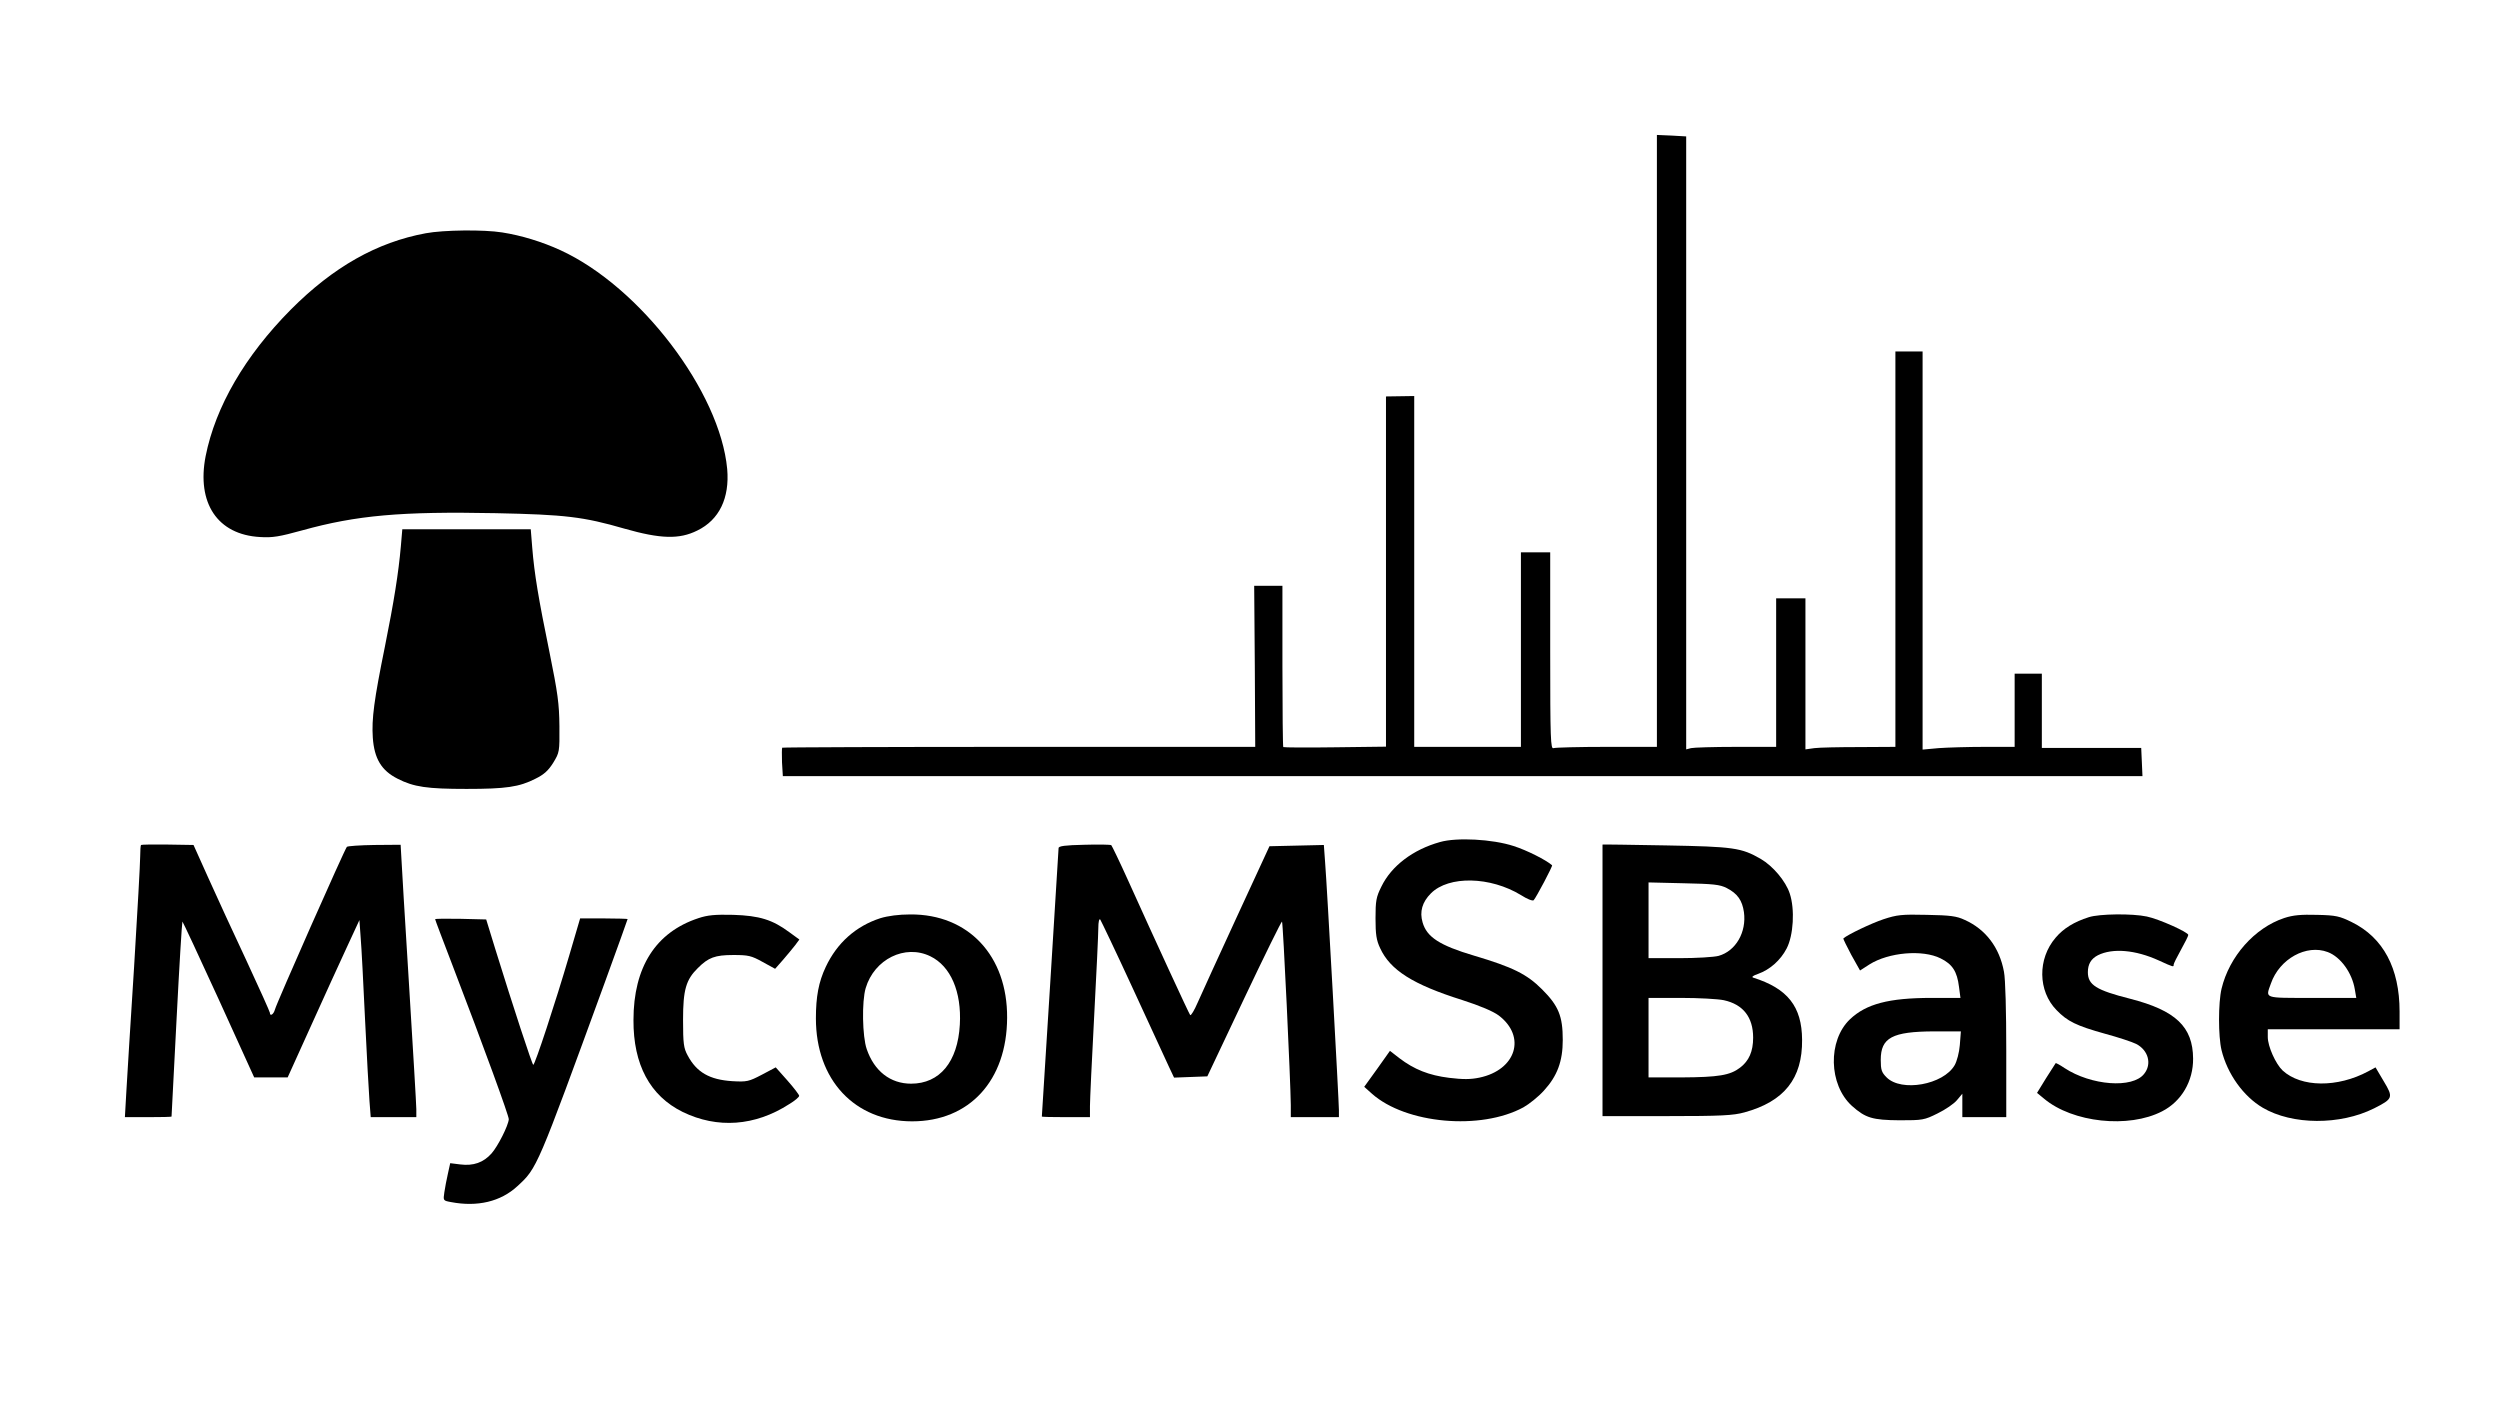 <?xml version="1.0" encoding="UTF-8" standalone="no"?>
<!DOCTYPE svg PUBLIC "-//W3C//DTD SVG 20010904//EN" "http://www.w3.org/TR/2001/REC-SVG-20010904/DTD/svg10.dtd">
<svg version="1.0" xmlns="http://www.w3.org/2000/svg" width="1195pt" height="672pt" viewBox="0 0 1195 672" preserveAspectRatio="xMidYMid meet">

<g transform="translate(0,672) scale(0.1,-0.1)" fill="#000000" stroke="none">
<path d="M7920 4613 l0 -1463 -239 0 c-132 0 -246 -3 -255 -6 -14 -6 -16 39 -16 465 l0 471 -70 0 -70 0 0 -465 0 -465 -255 0 -255 0 0 838 0 839 -67 -1 -68 -1 0 -837 0 -837 -243 -3 c-134 -2 -246 -1 -248 1 -2 2 -4 177 -4 388 l0 383 -67 0 -68 0 3 -385 2 -385 -1128 0 c-621 0 -1131 -2 -1133 -4 -2 -2 -2 -34 -1 -70 l4 -66 3249 0 3250 0 -3 68 -3 67 -237 0 -238 0 0 177 0 178 -65 0 -65 0 0 -175 0 -175 -143 0 c-79 0 -178 -3 -220 -6 l-77 -7 0 952 0 951 -65 0 -65 0 0 -945 0 -945 -172 -1 c-95 0 -192 -2 -215 -5 l-43 -6 0 361 0 361 -70 0 -70 0 0 -355 0 -355 -192 0 c-106 0 -203 -3 -215 -6 l-23 -6 0 1465 0 1465 -70 4 -70 3 0 -1462z"/>
<path d="M2035 5605 c-233 -43 -442 -161 -645 -365 -219 -221 -360 -464 -407 -700 -44 -225 57 -376 260 -387 60 -4 93 2 202 32 260 72 472 91 925 82 332 -7 418 -17 615 -74 172 -49 262 -52 348 -9 105 51 155 155 143 294 -34 369 -416 871 -797 1046 -87 40 -188 71 -279 85 -87 14 -279 12 -365 -4z"/>
<path d="M1916 4108 c-11 -126 -33 -264 -76 -478 -52 -256 -64 -346 -58 -436 7 -100 41 -157 118 -196 78 -40 142 -49 330 -49 188 0 252 9 330 49 41 20 62 40 85 77 29 48 30 51 29 174 -1 108 -8 158 -47 351 -53 258 -73 378 -83 503 l-7 87 -307 0 -307 0 -7 -82z"/>
<path d="M6883 2695 c-129 -36 -232 -114 -280 -213 -25 -50 -28 -68 -28 -152 0 -76 4 -104 22 -142 48 -105 157 -174 392 -248 87 -28 148 -54 175 -74 133 -101 83 -260 -92 -297 -43 -9 -79 -9 -145 -1 -97 12 -167 40 -238 94 l-45 35 -61 -86 -62 -86 37 -33 c162 -144 520 -176 724 -65 27 15 72 51 98 80 64 70 90 140 90 242 0 114 -20 163 -99 242 -73 73 -140 106 -325 161 -165 49 -226 89 -246 159 -15 51 -2 97 40 139 85 85 284 81 431 -9 28 -18 55 -29 60 -24 12 13 92 164 88 167 -28 25 -121 72 -184 92 -101 33 -272 42 -352 19z"/>
<path d="M674 2681 c-2 -2 -4 -28 -4 -57 0 -28 -13 -265 -29 -525 -17 -261 -33 -529 -37 -596 l-7 -123 112 0 c61 0 111 1 111 3 0 1 11 210 24 465 13 255 26 465 28 467 1 1 79 -165 173 -371 l170 -374 80 0 80 0 110 243 c60 133 137 302 171 375 l62 134 6 -84 c4 -45 13 -222 21 -393 8 -170 18 -345 21 -387 l6 -78 109 0 109 0 0 38 c0 20 -16 289 -35 597 -19 308 -36 584 -37 614 l-3 53 -125 -1 c-69 -1 -128 -5 -132 -9 -10 -10 -337 -749 -344 -778 -6 -23 -24 -34 -24 -15 0 4 -50 116 -111 247 -62 132 -144 310 -183 397 l-71 158 -123 2 c-68 1 -126 0 -128 -2z"/>
<path d="M5183 2682 c-92 -2 -123 -6 -123 -16 0 -7 -18 -298 -40 -647 -22 -349 -40 -635 -40 -636 0 -2 52 -3 115 -3 l115 0 0 53 c0 28 9 221 20 427 11 206 20 397 20 425 0 28 4 45 9 40 4 -6 75 -154 156 -330 81 -176 159 -344 172 -373 l25 -53 79 3 80 3 176 372 c97 205 179 371 181 368 5 -4 41 -767 42 -877 l0 -58 115 0 115 0 0 33 c0 41 -57 1075 -66 1185 l-6 83 -130 -3 -130 -3 -157 -340 c-86 -187 -170 -370 -186 -407 -16 -37 -32 -64 -36 -60 -6 7 -167 356 -296 642 -41 91 -78 167 -81 170 -4 3 -62 4 -129 2z"/>
<path d="M7660 2683 c0 -2 0 -294 0 -650 l0 -648 307 0 c261 0 318 3 372 18 189 52 277 161 275 347 -1 159 -69 245 -234 297 -9 3 0 10 24 18 56 20 107 65 136 121 33 63 40 188 15 263 -19 59 -81 132 -138 165 -93 54 -130 59 -455 65 -166 3 -302 5 -302 4z m594 -208 c51 -26 74 -59 82 -115 13 -96 -39 -186 -121 -209 -22 -6 -106 -11 -187 -11 l-148 0 0 181 0 181 168 -4 c142 -3 173 -6 206 -23z m-14 -536 c92 -20 140 -81 140 -179 0 -66 -20 -111 -62 -143 -48 -37 -103 -46 -280 -47 l-158 0 0 190 0 190 155 0 c84 0 177 -5 205 -11z"/>
<path d="M3338 2331 c-203 -67 -310 -233 -310 -487 -1 -213 79 -362 235 -439 166 -81 346 -68 509 37 27 16 48 34 48 40 0 5 -25 38 -56 73 l-56 63 -66 -35 c-63 -33 -72 -35 -142 -31 -108 7 -170 42 -213 123 -19 35 -22 56 -22 170 0 144 14 192 71 248 50 50 82 62 169 62 72 0 86 -3 140 -33 l60 -33 38 43 c20 24 47 55 58 70 l20 27 -48 35 c-81 60 -143 79 -268 83 -87 2 -122 -1 -167 -16z"/>
<path d="M4208 2331 c-117 -38 -207 -118 -261 -233 -34 -72 -47 -142 -47 -246 0 -294 185 -492 460 -492 274 0 453 195 454 495 2 296 -185 496 -463 494 -55 0 -107 -7 -143 -18z m239 -182 c97 -47 150 -169 141 -327 -10 -178 -96 -282 -233 -282 -99 0 -176 60 -212 165 -21 60 -24 228 -5 292 41 138 188 211 309 152z"/>
<path d="M9003 2326 c-57 -19 -171 -73 -192 -92 -1 -1 16 -37 38 -78 l42 -75 45 29 c92 58 254 72 340 29 57 -28 79 -63 88 -136 l7 -53 -138 0 c-205 0 -313 -29 -390 -102 -107 -102 -102 -313 9 -414 65 -58 98 -68 228 -69 110 0 118 1 182 33 37 18 78 46 92 63 l26 31 0 -56 0 -56 105 0 105 0 0 318 c0 187 -4 343 -11 377 -21 115 -87 203 -188 248 -38 18 -69 22 -181 24 -120 3 -143 0 -207 -21z m365 -601 c-3 -37 -14 -78 -25 -97 -54 -93 -254 -129 -325 -58 -24 24 -28 36 -28 84 0 106 55 135 254 136 l129 0 -5 -65z"/>
<path d="M9985 2336 c-70 -22 -122 -54 -159 -98 -87 -101 -85 -255 4 -346 52 -54 95 -75 231 -113 63 -17 130 -39 150 -49 58 -30 76 -96 38 -143 -55 -71 -253 -56 -381 28 -22 15 -41 25 -42 23 -1 -2 -22 -34 -46 -72 l-43 -70 34 -28 c136 -114 404 -143 564 -60 92 47 149 144 148 252 -1 152 -83 230 -301 286 -162 41 -202 66 -202 127 0 38 15 64 48 81 70 35 179 26 291 -25 72 -33 71 -32 71 -20 0 5 16 37 35 71 19 34 35 66 35 71 0 13 -140 76 -198 88 -70 15 -227 13 -277 -3z"/>
<path d="M10919 2332 c-142 -47 -263 -184 -300 -338 -16 -68 -16 -228 0 -294 28 -114 105 -221 197 -275 141 -83 370 -84 532 -3 91 46 93 52 46 130 l-39 66 -35 -19 c-147 -79 -321 -77 -409 4 -33 31 -71 115 -71 160 l0 37 315 0 315 0 0 85 c0 207 -78 353 -228 427 -59 29 -76 33 -166 35 -77 2 -114 -1 -157 -15z m208 -163 c61 -23 116 -99 129 -178 l7 -41 -212 0 c-234 0 -222 -4 -196 69 41 118 170 189 272 150z"/>
<path d="M2080 2326 c0 -3 38 -103 84 -223 151 -394 269 -718 268 -733 -2 -30 -52 -129 -82 -163 -39 -44 -87 -61 -150 -53 l-48 6 -11 -50 c-6 -27 -14 -67 -17 -89 -6 -40 -6 -40 32 -47 126 -24 237 2 317 76 95 87 93 84 418 974 60 165 109 301 109 303 0 1 -51 3 -114 3 l-113 0 -52 -177 c-66 -225 -164 -523 -172 -523 -5 0 -95 274 -182 555 l-43 140 -122 3 c-67 1 -122 1 -122 -2z"/>
</g>
</svg>